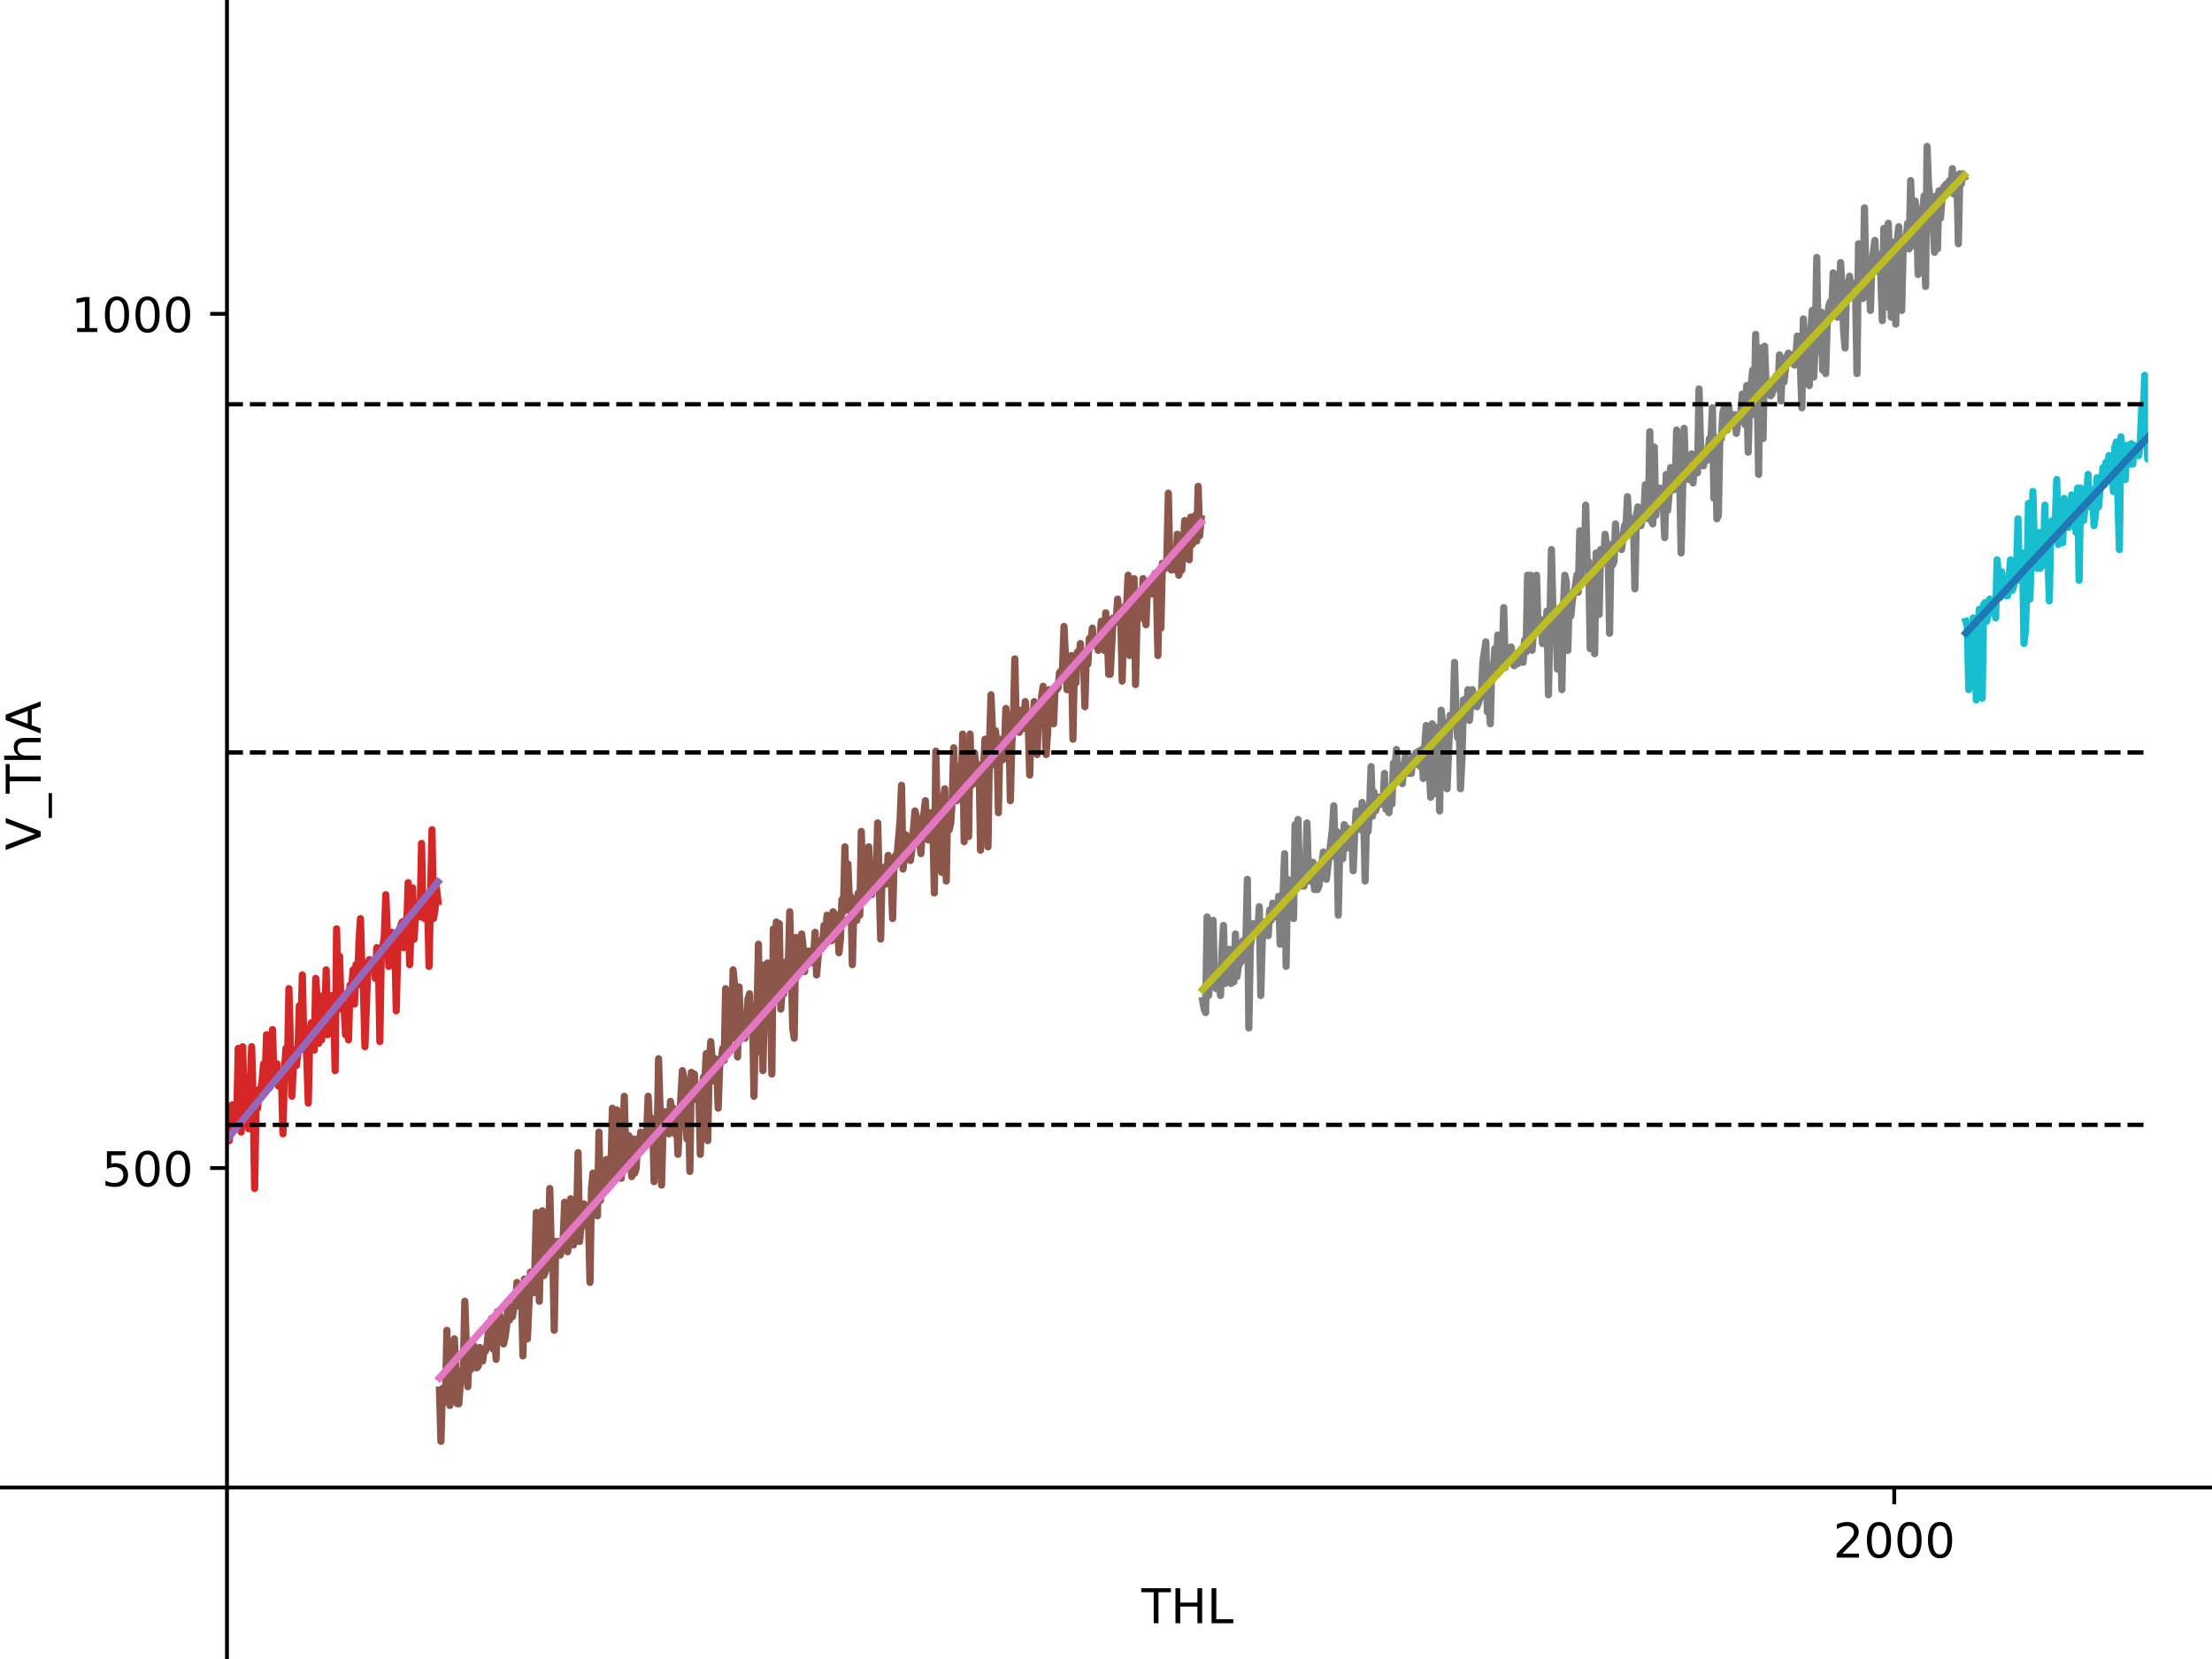 <?xml version="1.0" encoding="utf-8" standalone="no"?>
<!DOCTYPE svg PUBLIC "-//W3C//DTD SVG 1.1//EN"
  "http://www.w3.org/Graphics/SVG/1.1/DTD/svg11.dtd">
<!-- Created with matplotlib (http://matplotlib.org/) -->
<svg height="345.6pt" version="1.1" viewBox="0 0 460.8 345.6" width="460.8pt" xmlns="http://www.w3.org/2000/svg" xmlns:xlink="http://www.w3.org/1999/xlink">
 <defs>
  <style type="text/css">
*{stroke-linecap:butt;stroke-linejoin:round;}
  </style>
 </defs>
 <g id="figure_1">
  <g id="patch_1">
   <path d="M 0 345.6 
L 460.8 345.6 
L 460.8 0 
L 0 0 
z
" style="fill:#ffffff;"/>
  </g>
  <g id="axes_1">
   <g id="patch_2">
    <path d="M 47.281 309.873 
L 447.48 309.873 
L 447.48 13.32 
L 47.281 13.32 
z
" style="fill:#ffffff;"/>
   </g>
   <g id="matplotlib.axis_1">
    <g id="xtick_1">
     <g id="line2d_1">
      <defs>
       <path d="M 0 0 
L 0 3.5 
" id="md33e7fc8fe" style="stroke:#000000;stroke-width:0.8;"/>
      </defs>
      <g>
       <use style="stroke:#000000;stroke-width:0.8;" x="394.61" xlink:href="#md33e7fc8fe" y="309.873"/>
      </g>
     </g>
     <g id="text_1">
      <!-- 2000 -->
      <defs>
       <path d="M 19.188 8.297 
L 53.609 8.297 
L 53.609 0 
L 7.328 0 
L 7.328 8.297 
Q 12.938 14.109 22.625 23.891 
Q 32.328 33.688 34.812 36.531 
Q 39.547 41.844 41.422 45.531 
Q 43.312 49.219 43.312 52.781 
Q 43.312 58.594 39.234 62.25 
Q 35.156 65.922 28.609 65.922 
Q 23.969 65.922 18.812 64.312 
Q 13.672 62.703 7.812 59.422 
L 7.812 69.391 
Q 13.766 71.781 18.938 73 
Q 24.125 74.219 28.422 74.219 
Q 39.75 74.219 46.484 68.547 
Q 53.219 62.891 53.219 53.422 
Q 53.219 48.922 51.531 44.891 
Q 49.859 40.875 45.406 35.406 
Q 44.188 33.984 37.641 27.219 
Q 31.109 20.453 19.188 8.297 
z
" id="DejaVuSans-32"/>
       <path d="M 31.781 66.406 
Q 24.172 66.406 20.328 58.906 
Q 16.5 51.422 16.5 36.375 
Q 16.5 21.391 20.328 13.891 
Q 24.172 6.391 31.781 6.391 
Q 39.453 6.391 43.281 13.891 
Q 47.125 21.391 47.125 36.375 
Q 47.125 51.422 43.281 58.906 
Q 39.453 66.406 31.781 66.406 
z
M 31.781 74.219 
Q 44.047 74.219 50.516 64.516 
Q 56.984 54.828 56.984 36.375 
Q 56.984 17.969 50.516 8.266 
Q 44.047 -1.422 31.781 -1.422 
Q 19.531 -1.422 13.062 8.266 
Q 6.594 17.969 6.594 36.375 
Q 6.594 54.828 13.062 64.516 
Q 19.531 74.219 31.781 74.219 
z
" id="DejaVuSans-30"/>
      </defs>
      <g transform="translate(381.885 324.471)scale(0.1 -0.1)">
       <use xlink:href="#DejaVuSans-32"/>
       <use x="63.623" xlink:href="#DejaVuSans-30"/>
       <use x="127.246" xlink:href="#DejaVuSans-30"/>
       <use x="190.869" xlink:href="#DejaVuSans-30"/>
      </g>
     </g>
    </g>
    <g id="text_2">
     <!-- THL -->
     <defs>
      <path d="M -0.297 72.906 
L 61.375 72.906 
L 61.375 64.594 
L 35.5 64.594 
L 35.5 0 
L 25.594 0 
L 25.594 64.594 
L -0.297 64.594 
z
" id="DejaVuSans-54"/>
      <path d="M 9.812 72.906 
L 19.672 72.906 
L 19.672 43.016 
L 55.516 43.016 
L 55.516 72.906 
L 65.375 72.906 
L 65.375 0 
L 55.516 0 
L 55.516 34.719 
L 19.672 34.719 
L 19.672 0 
L 9.812 0 
z
" id="DejaVuSans-48"/>
      <path d="M 9.812 72.906 
L 19.672 72.906 
L 19.672 8.297 
L 55.172 8.297 
L 55.172 0 
L 9.812 0 
z
" id="DejaVuSans-4c"/>
     </defs>
     <g transform="translate(237.781 338.149)scale(0.1 -0.1)">
      <use xlink:href="#DejaVuSans-54"/>
      <use x="61.084" xlink:href="#DejaVuSans-48"/>
      <use x="136.279" xlink:href="#DejaVuSans-4c"/>
     </g>
    </g>
   </g>
   <g id="matplotlib.axis_2">
    <g id="ytick_1">
     <g id="line2d_2">
      <defs>
       <path d="M 0 0 
L -3.5 0 
" id="m26afa25f87" style="stroke:#000000;stroke-width:0.8;"/>
      </defs>
      <g>
       <use style="stroke:#000000;stroke-width:0.8;" x="47.281" xlink:href="#m26afa25f87" y="243.317"/>
      </g>
     </g>
     <g id="text_3">
      <!-- 500 -->
      <defs>
       <path d="M 10.797 72.906 
L 49.516 72.906 
L 49.516 64.594 
L 19.828 64.594 
L 19.828 46.734 
Q 21.969 47.469 24.109 47.828 
Q 26.266 48.188 28.422 48.188 
Q 40.625 48.188 47.75 41.5 
Q 54.891 34.812 54.891 23.391 
Q 54.891 11.625 47.562 5.094 
Q 40.234 -1.422 26.906 -1.422 
Q 22.312 -1.422 17.547 -0.641 
Q 12.797 0.141 7.719 1.703 
L 7.719 11.625 
Q 12.109 9.234 16.797 8.062 
Q 21.484 6.891 26.703 6.891 
Q 35.156 6.891 40.078 11.328 
Q 45.016 15.766 45.016 23.391 
Q 45.016 31 40.078 35.438 
Q 35.156 39.891 26.703 39.891 
Q 22.75 39.891 18.812 39.016 
Q 14.891 38.141 10.797 36.281 
z
" id="DejaVuSans-35"/>
      </defs>
      <g transform="translate(21.194 247.117)scale(0.1 -0.1)">
       <use xlink:href="#DejaVuSans-35"/>
       <use x="63.623" xlink:href="#DejaVuSans-30"/>
       <use x="127.246" xlink:href="#DejaVuSans-30"/>
      </g>
     </g>
    </g>
    <g id="ytick_2">
     <g id="line2d_3">
      <g>
       <use style="stroke:#000000;stroke-width:0.8;" x="47.281" xlink:href="#m26afa25f87" y="65.374"/>
      </g>
     </g>
     <g id="text_4">
      <!-- 1000 -->
      <defs>
       <path d="M 12.406 8.297 
L 28.516 8.297 
L 28.516 63.922 
L 10.984 60.406 
L 10.984 69.391 
L 28.422 72.906 
L 38.281 72.906 
L 38.281 8.297 
L 54.391 8.297 
L 54.391 0 
L 12.406 0 
z
" id="DejaVuSans-31"/>
      </defs>
      <g transform="translate(14.831 69.174)scale(0.1 -0.1)">
       <use xlink:href="#DejaVuSans-31"/>
       <use x="63.623" xlink:href="#DejaVuSans-30"/>
       <use x="127.246" xlink:href="#DejaVuSans-30"/>
       <use x="190.869" xlink:href="#DejaVuSans-30"/>
      </g>
     </g>
    </g>
    <g id="text_5">
     <!-- V_ThA -->
     <defs>
      <path d="M 28.609 0 
L 0.781 72.906 
L 11.078 72.906 
L 34.188 11.531 
L 57.328 72.906 
L 67.578 72.906 
L 39.797 0 
z
" id="DejaVuSans-56"/>
      <path d="M 50.984 -16.609 
L 50.984 -23.578 
L -0.984 -23.578 
L -0.984 -16.609 
z
" id="DejaVuSans-5f"/>
      <path d="M 54.891 33.016 
L 54.891 0 
L 45.906 0 
L 45.906 32.719 
Q 45.906 40.484 42.875 44.328 
Q 39.844 48.188 33.797 48.188 
Q 26.516 48.188 22.312 43.547 
Q 18.109 38.922 18.109 30.906 
L 18.109 0 
L 9.078 0 
L 9.078 75.984 
L 18.109 75.984 
L 18.109 46.188 
Q 21.344 51.125 25.703 53.562 
Q 30.078 56 35.797 56 
Q 45.219 56 50.047 50.172 
Q 54.891 44.344 54.891 33.016 
z
" id="DejaVuSans-68"/>
      <path d="M 34.188 63.188 
L 20.797 26.906 
L 47.609 26.906 
z
M 28.609 72.906 
L 39.797 72.906 
L 67.578 0 
L 57.328 0 
L 50.688 18.703 
L 17.828 18.703 
L 11.188 0 
L 0.781 0 
z
" id="DejaVuSans-41"/>
     </defs>
     <g transform="translate(8.473 177.16)rotate(-90)scale(0.1 -0.1)">
      <use xlink:href="#DejaVuSans-56"/>
      <use x="68.408" xlink:href="#DejaVuSans-5f"/>
      <use x="118.408" xlink:href="#DejaVuSans-54"/>
      <use x="179.492" xlink:href="#DejaVuSans-68"/>
      <use x="242.871" xlink:href="#DejaVuSans-41"/>
     </g>
    </g>
   </g>
   <g id="line2d_4">
    <path clip-path="url(#p7e530bfdac)" d="M 91.151 346.6 
L 91.236 319.477 
L 91.328 346.6 
M 250.138 346.6 
L 250.22 320.901 
L 250.301 346.6 
M 409.144 346.6 
L 409.204 328.73 
L 409.265 346.6 
L 409.265 346.6 
" style="fill:none;stroke:#1f77b4;stroke-linecap:square;stroke-width:1.5;"/>
   </g>
   <g id="line2d_5">
    <path clip-path="url(#p7e530bfdac)" d="M 0 0 
" style="fill:none;stroke:#ff7f0e;stroke-linecap:square;stroke-width:1.5;"/>
   </g>
   <g id="line2d_6">
    <path clip-path="url(#p7e530bfdac)" d="M 0 0 
" style="fill:none;stroke:#2ca02c;stroke-linecap:square;stroke-width:1.5;"/>
   </g>
   <g id="line2d_7">
    <path clip-path="url(#p7e530bfdac)" d="M -1 298.384 
L -0.988 298.836 
L -0.677 301.327 
L -0.367 281.753 
L -0.056 294.209 
L 0.254 293.142 
L 0.565 296.345 
L 0.875 291.362 
L 1.186 293.497 
L 1.496 303.462 
L 1.807 302.039 
L 2.117 287.091 
L 2.428 296.345 
L 2.739 294.921 
L 3.049 290.65 
L 3.36 288.871 
L 3.67 293.853 
L 3.981 291.362 
L 4.291 291.006 
L 4.602 308.089 
L 4.912 289.939 
L 6.154 286.024 
L 6.775 302.039 
L 7.086 287.803 
L 7.396 287.447 
L 7.707 285.668 
L 8.017 292.786 
L 8.328 293.497 
L 8.638 284.244 
L 8.949 278.55 
L 9.259 287.447 
L 9.57 283.177 
L 9.88 286.024 
L 10.191 280.33 
L 10.501 278.906 
L 10.812 276.415 
L 11.122 278.194 
L 11.433 278.906 
L 11.743 279.262 
L 12.054 278.194 
L 12.365 278.194 
L 12.675 274.28 
L 12.986 278.194 
L 13.296 275.703 
L 13.607 265.738 
L 13.917 274.991 
L 14.228 276.415 
L 14.538 279.262 
L 15.159 273.568 
L 15.47 274.635 
L 15.78 277.838 
L 16.091 277.838 
L 16.401 268.941 
L 16.712 270.365 
L 17.022 270.365 
L 17.333 271.788 
L 17.643 268.941 
L 17.954 263.603 
L 18.264 271.432 
L 18.575 270.365 
L 18.885 266.094 
L 19.196 268.941 
L 19.506 263.247 
L 19.817 271.077 
L 20.127 267.518 
L 20.438 268.585 
L 20.748 268.585 
L 21.059 263.247 
L 21.369 264.315 
L 21.68 281.753 
L 21.991 277.838 
L 22.301 266.806 
L 22.612 267.162 
L 22.922 263.603 
L 23.233 253.638 
L 23.543 263.603 
L 23.854 264.315 
L 24.164 264.315 
L 24.785 256.841 
L 25.096 261.824 
L 25.406 260.756 
L 25.717 261.112 
L 26.027 270.721 
L 26.338 265.382 
L 26.648 269.297 
L 26.959 264.315 
L 27.269 256.485 
L 27.58 260.756 
L 27.89 259.332 
L 28.201 259.332 
L 28.511 245.097 
L 28.822 254.706 
L 29.443 258.265 
L 29.753 254.35 
L 30.064 253.994 
L 30.374 256.841 
L 30.685 272.5 
L 30.995 254.35 
L 31.306 253.282 
L 31.617 257.197 
L 32.238 255.773 
L 32.859 248.656 
L 33.169 260.756 
L 33.48 256.841 
L 33.79 254.35 
L 34.101 261.112 
L 34.411 251.859 
L 34.722 253.282 
L 35.032 251.859 
L 35.343 264.671 
L 35.653 247.232 
L 35.964 246.52 
L 36.274 251.859 
L 36.585 246.52 
L 36.895 248.3 
L 37.206 246.165 
L 37.516 249.723 
L 37.827 234.064 
L 38.137 247.232 
L 38.448 249.723 
L 38.758 256.129 
L 39.069 244.385 
L 39.379 245.097 
L 39.69 243.317 
L 40 245.453 
L 40.311 231.217 
L 40.622 243.317 
L 40.932 239.759 
L 41.243 243.317 
L 41.864 237.623 
L 42.485 244.029 
L 42.795 226.235 
L 43.106 244.741 
L 43.416 246.876 
L 43.727 242.606 
L 44.037 241.182 
L 44.348 252.926 
L 44.658 236.912 
L 45.279 235.132 
L 45.59 226.591 
L 45.9 236.2 
L 46.211 235.132 
L 46.521 240.826 
L 46.832 229.794 
L 47.142 235.844 
L 47.453 231.573 
L 47.763 237.623 
L 48.384 230.15 
L 48.695 234.064 
L 49.005 232.285 
L 49.316 232.641 
L 49.626 218.405 
L 50.248 235.844 
L 50.558 218.05 
L 50.869 230.861 
L 51.179 225.167 
L 51.49 231.573 
L 51.8 235.132 
L 52.421 218.05 
L 52.732 229.082 
L 53.042 247.588 
L 53.353 229.438 
L 53.663 230.861 
L 53.974 226.947 
L 54.284 227.303 
L 54.595 225.167 
L 54.905 221.608 
L 55.216 225.167 
L 55.526 215.558 
L 55.837 226.591 
L 56.147 226.591 
L 56.458 221.608 
L 56.768 214.491 
L 57.079 225.167 
L 57.389 224.456 
L 57.7 221.608 
L 58.01 226.235 
L 58.631 224.456 
L 58.942 236.2 
L 59.252 223.032 
L 59.563 218.405 
L 59.874 222.32 
L 60.184 205.949 
L 60.805 228.37 
L 61.116 221.964 
L 61.426 218.761 
L 61.737 221.964 
L 62.047 219.473 
L 62.358 209.508 
L 62.668 215.558 
L 62.979 203.102 
L 63.289 216.982 
L 63.6 215.558 
L 63.91 220.541 
L 64.221 229.794 
L 64.531 214.847 
L 64.842 213.067 
L 65.463 218.761 
L 65.773 203.814 
L 66.084 208.085 
L 66.394 217.338 
L 66.705 211.288 
L 67.015 216.626 
L 67.326 207.373 
L 67.636 212.355 
L 67.947 202.035 
L 68.257 215.558 
L 68.568 209.508 
L 68.879 211.644 
L 69.189 207.373 
L 69.5 208.797 
L 69.81 223.032 
L 70.121 193.493 
L 70.431 208.797 
L 70.742 199.188 
L 71.052 210.22 
L 71.363 208.797 
L 71.673 209.864 
L 71.984 215.558 
L 72.294 211.288 
L 72.605 216.626 
L 72.915 205.238 
L 73.226 206.661 
L 73.536 202.035 
L 73.847 209.152 
L 74.157 200.967 
L 74.468 205.238 
L 74.778 196.341 
L 75.089 191.358 
L 75.399 202.035 
L 75.71 205.949 
L 76.02 218.05 
L 76.641 200.611 
L 76.952 199.899 
L 77.573 201.323 
L 77.883 200.611 
L 78.194 203.814 
L 78.505 197.408 
L 78.815 198.476 
L 79.126 216.982 
L 79.436 197.764 
L 79.747 197.052 
L 80.057 195.273 
L 80.368 186.376 
L 80.989 201.323 
L 81.61 194.205 
L 81.92 196.341 
L 82.231 195.985 
L 82.541 210.576 
L 82.852 198.12 
L 83.162 194.561 
L 83.473 192.782 
L 83.783 192.07 
L 84.094 197.408 
L 84.404 191.714 
L 84.715 193.493 
L 85.025 183.885 
L 85.336 200.967 
L 85.957 184.952 
L 86.267 195.629 
L 86.578 189.935 
L 86.888 188.155 
L 87.199 189.223 
L 87.509 191.002 
L 87.82 175.699 
L 88.131 191.002 
L 88.441 191.358 
L 88.752 190.646 
L 89.062 187.443 
L 89.373 201.323 
L 89.994 172.852 
L 90.304 191.358 
L 90.615 189.579 
L 90.925 184.952 
L 91.236 187.799 
L 91.236 187.799 
" style="fill:none;stroke:#d62728;stroke-linecap:square;stroke-width:1.5;"/>
   </g>
   <g id="line2d_8">
    <path clip-path="url(#p7e530bfdac)" d="M -1 296.282 
L 91.236 183.736 
L 91.236 183.736 
" style="fill:none;stroke:#9467bd;stroke-linecap:square;stroke-width:1.5;"/>
   </g>
   <g id="line2d_9">
    <path clip-path="url(#p7e530bfdac)" d="M 47.281 321.186 
L 447.48 321.186 
" style="fill:none;stroke:#000000;stroke-dasharray:3.33,1.44;stroke-dashoffset:0;stroke-width:0.9;"/>
   </g>
   <g id="line2d_10">
    <path clip-path="url(#p7e530bfdac)" d="M 91.546 289.583 
L 91.857 300.259 
L 92.167 289.227 
L 92.478 290.294 
L 92.788 292.074 
L 93.099 277.127 
L 93.409 291.718 
L 93.72 292.786 
L 94.03 291.006 
L 94.341 290.65 
L 94.651 278.906 
L 95.272 292.43 
L 95.583 292.43 
L 95.893 288.159 
L 96.204 285.668 
L 96.514 284.956 
L 96.825 271.077 
L 97.446 288.871 
L 97.757 281.397 
L 98.067 285.312 
L 98.378 283.888 
L 98.688 280.33 
L 99.309 284.956 
L 99.62 284.6 
L 99.93 280.686 
L 100.241 281.041 
L 100.551 283.533 
L 100.862 281.041 
L 101.172 281.397 
L 101.483 279.974 
L 101.793 276.771 
L 102.104 279.262 
L 102.414 274.635 
L 102.725 281.041 
L 103.035 277.127 
L 103.346 283.177 
L 103.656 273.212 
L 103.967 273.568 
L 104.588 276.059 
L 104.898 279.974 
L 105.209 278.55 
L 105.519 276.415 
L 105.83 271.077 
L 106.14 274.991 
L 106.451 273.568 
L 106.762 274.28 
L 107.072 272.144 
L 107.383 272.144 
L 107.693 267.162 
L 108.314 272.144 
L 108.625 268.585 
L 108.935 282.465 
L 109.246 266.45 
L 109.556 278.906 
L 109.867 278.906 
L 110.488 265.027 
L 110.798 269.297 
L 111.109 269.297 
L 111.419 264.315 
L 111.73 252.571 
L 112.351 271.077 
L 112.661 258.265 
L 112.972 252.215 
L 113.282 265.738 
L 113.593 265.027 
L 113.903 263.959 
L 114.214 262.179 
L 114.524 247.588 
L 114.835 260.044 
L 115.145 260.756 
L 115.456 277.127 
L 115.766 258.621 
L 116.077 260.756 
L 116.388 258.621 
L 116.698 261.468 
L 117.009 260.4 
L 117.319 257.909 
L 117.63 250.435 
L 117.94 257.197 
L 118.251 260.756 
L 118.561 258.621 
L 118.872 249.723 
L 119.182 257.197 
L 119.493 259.332 
L 119.803 255.418 
L 120.114 253.638 
L 120.424 240.115 
L 120.735 258.621 
L 121.045 255.418 
L 121.356 255.418 
L 121.666 250.791 
L 121.977 252.215 
L 122.287 254.706 
L 122.598 254.35 
L 122.908 267.162 
L 123.219 247.588 
L 123.529 244.385 
L 123.84 251.859 
L 124.15 249.723 
L 124.461 253.282 
L 124.771 235.844 
L 125.082 250.079 
L 125.392 243.673 
L 125.703 246.165 
L 126.014 241.894 
L 126.324 241.538 
L 126.635 246.876 
L 126.945 246.52 
L 127.256 244.385 
L 127.566 230.861 
L 127.877 244.385 
L 128.187 245.453 
L 128.498 231.217 
L 128.808 237.979 
L 129.119 239.403 
L 129.429 245.453 
L 129.74 238.335 
L 130.05 228.37 
L 130.361 240.826 
L 130.671 242.962 
L 130.982 236.556 
L 131.603 245.097 
L 131.913 237.267 
L 132.224 244.385 
L 132.534 243.317 
L 132.845 237.267 
L 133.155 238.691 
L 133.466 235.844 
L 133.776 238.691 
L 134.087 236.556 
L 134.397 238.691 
L 134.708 236.2 
L 135.018 228.37 
L 135.329 234.42 
L 135.64 236.2 
L 135.95 232.997 
L 136.261 246.165 
L 136.571 235.132 
L 136.882 238.335 
L 137.192 220.541 
L 137.503 231.217 
L 137.813 246.876 
L 138.124 235.132 
L 138.434 231.573 
L 138.745 232.641 
L 139.055 232.641 
L 139.366 236.2 
L 139.676 229.438 
L 139.987 231.929 
L 140.297 230.861 
L 140.608 236.2 
L 140.918 232.641 
L 141.229 240.47 
L 141.85 228.37 
L 142.16 223.032 
L 142.471 224.456 
L 142.781 229.794 
L 143.092 237.267 
L 143.402 229.794 
L 143.713 244.029 
L 144.023 223.388 
L 144.334 227.303 
L 144.645 223.744 
L 144.955 229.082 
L 145.266 226.235 
L 145.576 227.658 
L 145.887 240.47 
L 146.197 230.15 
L 146.508 224.456 
L 146.818 225.167 
L 147.129 219.473 
L 147.439 237.623 
L 147.75 221.608 
L 148.06 216.982 
L 148.681 225.167 
L 148.992 220.541 
L 149.302 222.676 
L 149.613 230.861 
L 149.923 221.964 
L 150.234 221.253 
L 150.544 218.405 
L 150.855 220.897 
L 151.165 205.949 
L 151.476 214.847 
L 151.786 218.761 
L 152.097 212.355 
L 152.407 216.27 
L 152.718 202.035 
L 153.028 205.238 
L 153.649 220.185 
L 153.96 205.594 
L 154.271 213.779 
L 154.581 214.135 
L 154.892 215.914 
L 155.202 216.27 
L 155.513 213.067 
L 155.823 208.085 
L 156.134 207.017 
L 156.444 214.135 
L 156.755 210.576 
L 157.065 228.37 
L 157.376 213.423 
L 157.686 211.644 
L 157.997 196.696 
L 158.307 219.117 
L 158.618 200.967 
L 158.928 223.032 
L 159.239 209.152 
L 159.549 209.508 
L 159.86 200.611 
L 160.17 209.508 
L 160.481 206.661 
L 160.791 223.744 
L 161.102 193.493 
L 161.412 202.391 
L 161.723 192.07 
L 162.033 206.661 
L 162.344 192.426 
L 162.654 210.22 
L 162.965 205.949 
L 163.275 207.017 
L 163.897 200.255 
L 164.207 201.679 
L 164.518 189.935 
L 165.139 214.135 
L 165.449 216.27 
L 165.76 195.273 
L 166.07 203.458 
L 166.381 202.391 
L 166.691 202.391 
L 167.002 194.561 
L 167.312 197.408 
L 167.623 202.391 
L 167.933 198.12 
L 168.244 199.188 
L 168.554 198.12 
L 168.865 200.611 
L 169.175 198.12 
L 169.486 199.543 
L 169.796 194.205 
L 170.107 203.102 
L 170.728 195.985 
L 171.038 197.764 
L 171.349 196.696 
L 171.659 192.782 
L 171.97 195.985 
L 172.28 190.646 
L 172.901 194.917 
L 173.212 195.985 
L 173.523 189.935 
L 173.833 190.29 
L 174.144 192.07 
L 174.454 191.358 
L 174.765 198.476 
L 175.075 195.629 
L 175.386 187.443 
L 175.696 189.935 
L 176.007 176.411 
L 176.317 189.579 
L 176.628 179.97 
L 176.938 187.443 
L 177.249 186.732 
L 177.559 200.967 
L 177.87 189.579 
L 178.18 187.443 
L 178.491 191.714 
L 178.801 186.02 
L 179.112 190.646 
L 179.422 173.208 
L 179.733 184.24 
L 180.043 186.376 
L 180.354 181.037 
L 180.664 182.105 
L 180.975 176.411 
L 181.285 183.173 
L 181.596 186.376 
L 181.906 183.173 
L 182.217 183.885 
L 182.528 182.105 
L 182.838 171.428 
L 183.459 195.629 
L 183.77 180.682 
L 184.08 181.393 
L 184.391 184.24 
L 184.701 183.173 
L 185.012 178.19 
L 185.322 179.258 
L 185.633 182.105 
L 185.943 191.358 
L 186.254 179.614 
L 186.564 178.19 
L 186.875 178.19 
L 187.496 171.073 
L 187.806 163.599 
L 188.117 181.037 
L 188.427 178.19 
L 188.738 173.92 
L 189.048 176.767 
L 189.359 174.987 
L 189.669 179.258 
L 189.98 176.767 
L 190.601 168.937 
L 191.222 171.428 
L 191.843 177.834 
L 192.154 172.14 
L 192.775 166.802 
L 193.085 173.208 
L 193.396 174.987 
L 193.706 169.649 
L 194.017 169.293 
L 194.327 171.784 
L 194.638 186.02 
L 194.948 156.481 
L 195.259 171.073 
L 195.569 167.514 
L 195.88 176.767 
L 196.19 181.749 
L 196.501 166.802 
L 196.811 164.311 
L 197.122 183.529 
L 197.432 167.514 
L 197.743 172.852 
L 198.053 171.428 
L 198.364 166.802 
L 198.674 155.77 
L 198.985 165.378 
L 199.295 166.802 
L 199.606 159.684 
L 199.916 166.446 
L 200.227 163.955 
L 200.537 152.922 
L 200.848 175.343 
L 201.469 156.481 
L 201.78 174.276 
L 202.09 152.922 
L 202.401 163.599 
L 202.711 162.887 
L 203.022 156.837 
L 203.643 163.243 
L 203.953 159.328 
L 204.264 177.123 
L 204.574 160.396 
L 204.885 160.04 
L 205.195 153.99 
L 205.506 160.752 
L 205.816 176.411 
L 206.127 155.414 
L 206.437 144.737 
L 207.058 159.328 
L 207.369 152.211 
L 207.679 155.058 
L 207.99 169.293 
L 208.3 153.99 
L 208.611 155.058 
L 208.921 158.261 
L 209.232 156.125 
L 209.542 147.584 
L 209.853 151.143 
L 210.163 151.499 
L 210.474 166.802 
L 210.785 154.702 
L 211.095 150.787 
L 211.406 137.263 
L 211.716 151.499 
L 212.027 149.364 
L 212.337 152.567 
L 212.648 147.94 
L 212.958 151.855 
L 213.269 150.787 
L 213.579 146.161 
L 213.89 149.364 
L 214.2 151.143 
L 214.511 161.464 
L 214.821 149.719 
L 215.132 152.922 
L 215.442 146.161 
L 215.753 149.364 
L 216.063 157.193 
L 216.374 146.872 
L 216.684 149.364 
L 216.995 145.093 
L 217.305 142.958 
L 217.616 147.94 
L 217.926 157.193 
L 218.237 152.567 
L 218.547 143.669 
L 218.858 144.025 
L 219.168 146.161 
L 219.479 150.787 
L 219.789 143.313 
L 220.1 143.669 
L 220.411 143.313 
L 220.721 140.111 
L 221.342 139.399 
L 221.653 130.502 
L 222.274 143.669 
L 222.584 139.755 
L 222.895 142.958 
L 223.205 136.552 
L 223.516 153.99 
L 223.826 137.263 
L 224.137 142.246 
L 224.447 135.84 
L 224.758 137.263 
L 225.068 134.06 
L 225.379 138.331 
L 225.689 135.84 
L 226 147.228 
L 226.31 135.84 
L 226.621 138.331 
L 226.931 132.993 
L 227.242 134.06 
L 227.552 130.857 
L 227.863 134.416 
L 228.173 134.416 
L 228.484 134.06 
L 228.794 135.484 
L 229.105 134.416 
L 229.415 129.434 
L 229.726 131.569 
L 230.037 135.484 
L 230.347 127.655 
L 230.658 131.925 
L 230.968 140.466 
L 231.279 140.466 
L 231.9 128.722 
L 232.21 129.79 
L 232.521 129.434 
L 232.831 124.807 
L 233.142 128.722 
L 233.452 127.299 
L 233.763 141.89 
L 234.073 129.79 
L 234.384 126.231 
L 234.694 126.231 
L 235.005 119.825 
L 235.315 136.552 
L 235.626 124.452 
L 235.936 126.943 
L 236.247 120.537 
L 236.557 142.602 
L 236.868 128.366 
L 237.178 128.366 
L 237.489 123.384 
L 237.799 128.722 
L 238.11 120.537 
L 238.42 128.366 
L 238.731 130.146 
L 239.041 121.96 
L 239.352 121.604 
L 239.663 123.384 
L 239.973 123.74 
L 240.284 122.316 
L 240.594 119.469 
L 240.905 121.96 
L 241.215 136.552 
L 241.526 119.113 
L 241.836 130.857 
L 242.147 117.334 
L 242.457 118.401 
L 242.768 118.401 
L 243.078 116.266 
L 243.389 102.742 
L 243.699 117.334 
L 244.01 118.757 
L 244.32 114.487 
L 244.941 118.757 
L 245.252 111.284 
L 245.562 119.825 
L 245.873 118.757 
L 246.183 118.757 
L 246.804 108.437 
L 247.115 111.284 
L 247.425 110.572 
L 247.736 116.622 
L 248.046 107.725 
L 248.357 113.419 
L 248.668 112.351 
L 248.978 107.369 
L 249.289 112.707 
L 249.599 101.319 
L 249.91 111.64 
L 250.22 108.081 
L 250.22 108.081 
" style="fill:none;stroke:#8c564b;stroke-linecap:square;stroke-width:1.5;"/>
   </g>
   <g id="line2d_11">
    <path clip-path="url(#p7e530bfdac)" d="M 91.546 287.037 
L 250.22 108.853 
L 250.22 108.853 
" style="fill:none;stroke:#e377c2;stroke-linecap:square;stroke-width:1.5;"/>
   </g>
   <g id="line2d_12">
    <path clip-path="url(#p7e530bfdac)" d="M 47.281 234.329 
L 447.48 234.329 
" style="fill:none;stroke:#000000;stroke-dasharray:3.33,1.44;stroke-dashoffset:0;stroke-width:0.9;"/>
   </g>
   <g id="line2d_13">
    <path clip-path="url(#p7e530bfdac)" d="M 250.531 208.441 
L 250.841 210.22 
L 251.152 210.932 
L 251.462 191.002 
L 251.773 207.373 
L 252.394 198.476 
L 252.704 191.714 
L 253.015 204.526 
L 253.325 205.949 
L 253.636 204.882 
L 253.946 204.882 
L 254.257 207.373 
L 254.567 198.12 
L 254.878 192.782 
L 255.188 204.882 
L 255.499 200.611 
L 255.809 203.458 
L 256.12 197.764 
L 256.43 204.882 
L 256.741 201.679 
L 257.051 204.526 
L 257.362 194.561 
L 257.672 203.458 
L 257.983 201.323 
L 258.294 200.611 
L 258.604 200.255 
L 258.915 195.985 
L 259.225 196.341 
L 259.536 196.341 
L 259.846 183.173 
L 260.157 214.135 
L 260.467 197.052 
L 260.778 195.273 
L 261.088 192.426 
L 261.399 193.138 
L 261.709 192.782 
L 262.02 194.205 
L 262.33 188.867 
L 262.641 207.373 
L 262.951 195.985 
L 263.262 192.07 
L 263.572 194.561 
L 263.883 193.493 
L 264.193 194.917 
L 264.504 189.579 
L 264.814 191.714 
L 265.125 188.155 
L 265.435 190.29 
L 265.746 191.002 
L 266.056 190.646 
L 266.367 186.732 
L 266.677 196.696 
L 266.988 186.732 
L 267.298 186.02 
L 267.609 177.834 
L 267.92 201.323 
L 268.23 183.173 
L 268.541 187.087 
L 268.851 185.308 
L 269.162 187.443 
L 269.472 191.358 
L 269.783 171.784 
L 270.093 179.258 
L 270.404 170.717 
L 270.714 183.885 
L 271.025 181.037 
L 271.335 184.596 
L 271.646 184.596 
L 271.956 183.173 
L 272.267 171.428 
L 272.577 182.105 
L 272.888 183.529 
L 273.509 179.614 
L 273.819 185.308 
L 274.13 180.682 
L 274.44 185.308 
L 274.751 184.596 
L 275.682 177.479 
L 275.993 178.902 
L 276.303 183.173 
L 277.546 172.852 
L 277.856 167.87 
L 278.167 178.546 
L 278.477 173.208 
L 278.788 190.646 
L 279.098 176.411 
L 279.409 173.564 
L 279.719 178.902 
L 280.03 171.784 
L 280.34 176.767 
L 280.651 172.496 
L 281.272 174.631 
L 281.582 173.208 
L 281.893 181.393 
L 282.203 173.564 
L 282.514 168.937 
L 282.824 172.14 
L 283.135 169.649 
L 283.445 172.852 
L 283.756 167.158 
L 284.066 168.937 
L 284.377 183.529 
L 284.687 170.717 
L 284.998 173.208 
L 285.308 168.226 
L 285.619 159.684 
L 285.929 170.005 
L 286.24 165.023 
L 286.551 168.937 
L 286.861 167.87 
L 287.172 166.09 
L 287.482 166.09 
L 287.793 167.514 
L 288.103 167.514 
L 288.414 161.108 
L 288.724 168.581 
L 289.035 168.581 
L 289.345 169.293 
L 289.656 165.023 
L 289.966 167.514 
L 290.277 158.972 
L 290.587 160.396 
L 290.898 156.125 
L 291.208 162.175 
L 291.519 159.684 
L 291.829 160.752 
L 292.14 163.243 
L 292.45 159.684 
L 292.761 157.549 
L 293.071 160.396 
L 293.382 161.108 
L 293.692 160.752 
L 294.003 161.108 
L 294.313 157.549 
L 294.624 159.328 
L 294.934 156.837 
L 295.245 158.261 
L 295.555 156.481 
L 295.866 159.684 
L 296.177 156.125 
L 296.487 162.175 
L 296.798 155.414 
L 297.108 151.143 
L 297.419 153.634 
L 298.04 166.09 
L 298.35 150.787 
L 298.661 165.378 
L 299.282 151.499 
L 299.592 151.855 
L 299.903 168.937 
L 300.213 147.94 
L 300.524 150.431 
L 300.834 150.431 
L 301.145 150.787 
L 301.455 164.311 
L 302.076 149.008 
L 302.387 149.364 
L 302.697 150.431 
L 303.008 137.975 
L 303.318 148.652 
L 303.629 153.634 
L 303.939 148.652 
L 304.25 164.311 
L 304.56 157.905 
L 304.871 145.805 
L 305.181 149.008 
L 305.492 149.008 
L 305.803 143.669 
L 306.113 150.075 
L 306.424 146.161 
L 306.734 143.669 
L 307.045 145.449 
L 307.355 145.805 
L 307.666 147.228 
L 307.976 146.516 
L 308.597 144.381 
L 308.908 137.975 
L 309.529 133.705 
L 309.839 148.296 
L 310.15 146.161 
L 310.46 150.787 
L 310.771 138.687 
L 311.081 139.755 
L 311.392 135.128 
L 311.702 139.043 
L 312.013 132.281 
L 312.323 137.975 
L 312.944 137.263 
L 313.255 126.587 
L 313.565 139.043 
L 313.876 136.908 
L 314.186 135.84 
L 314.497 136.196 
L 314.807 134.772 
L 315.118 137.975 
L 315.429 138.687 
L 315.739 136.908 
L 316.05 138.331 
L 316.36 137.975 
L 316.671 137.975 
L 316.981 135.484 
L 317.292 137.975 
L 317.602 133.349 
L 317.913 135.84 
L 318.223 119.825 
L 318.534 129.434 
L 318.844 119.825 
L 319.155 135.484 
L 319.465 131.569 
L 319.776 130.146 
L 320.086 119.825 
L 320.397 130.857 
L 320.707 129.434 
L 321.018 129.078 
L 321.328 134.06 
L 321.639 130.502 
L 321.949 131.569 
L 322.26 127.299 
L 322.57 144.737 
L 323.191 114.487 
L 323.502 126.943 
L 323.812 126.943 
L 324.123 127.655 
L 324.434 139.399 
L 324.744 127.655 
L 325.055 127.655 
L 325.365 143.669 
L 325.676 126.587 
L 325.986 119.825 
L 326.297 121.249 
L 326.607 135.484 
L 326.918 123.74 
L 327.228 128.366 
L 327.539 125.163 
L 327.849 123.384 
L 328.16 122.316 
L 328.47 119.825 
L 328.781 123.384 
L 329.091 110.572 
L 329.402 121.249 
L 329.712 110.572 
L 330.023 117.69 
L 330.333 105.234 
L 330.644 118.046 
L 330.954 116.978 
L 331.265 135.128 
L 331.575 118.401 
L 331.886 119.113 
L 332.196 136.196 
L 332.507 115.198 
L 332.817 119.825 
L 333.128 128.01 
L 333.438 114.487 
L 333.749 115.198 
L 334.06 117.334 
L 334.37 111.284 
L 334.681 113.775 
L 334.991 113.419 
L 335.302 131.925 
L 335.612 113.419 
L 335.923 117.69 
L 336.233 116.978 
L 336.544 109.148 
L 336.854 114.131 
L 337.165 113.063 
L 337.475 113.063 
L 337.786 114.487 
L 338.407 109.504 
L 338.717 109.86 
L 339.028 103.454 
L 339.338 109.504 
L 339.649 109.86 
L 339.959 110.928 
L 340.27 108.081 
L 340.58 122.672 
L 340.891 107.369 
L 341.201 105.59 
L 341.512 109.148 
L 341.822 109.504 
L 342.133 108.081 
L 342.443 107.369 
L 342.754 100.963 
L 343.375 108.081 
L 343.686 89.931 
L 343.996 108.437 
L 344.307 109.148 
L 344.617 93.134 
L 344.928 107.369 
L 345.238 103.098 
L 345.549 102.031 
L 345.859 101.675 
L 346.17 102.387 
L 346.48 104.878 
L 346.791 111.996 
L 347.101 98.828 
L 347.412 106.301 
L 347.722 102.742 
L 348.033 97.404 
L 348.343 102.031 
L 348.654 102.031 
L 348.964 101.319 
L 349.275 89.575 
L 349.585 98.116 
L 349.896 99.184 
L 350.206 115.198 
L 350.827 89.219 
L 351.138 98.116 
L 351.448 97.404 
L 351.759 99.895 
L 352.38 94.557 
L 352.69 100.607 
L 353.001 96.337 
L 353.312 96.337 
L 353.622 98.472 
L 353.933 81.033 
L 354.243 92.066 
L 354.554 95.981 
L 354.864 97.048 
L 355.175 94.201 
L 355.485 95.981 
L 355.796 94.557 
L 356.106 91.354 
L 356.417 91.71 
L 356.727 84.948 
L 357.038 103.81 
L 357.348 94.557 
L 357.659 108.081 
L 357.969 107.369 
L 358.28 90.998 
L 358.59 91.354 
L 358.901 86.016 
L 359.211 84.948 
L 359.522 88.863 
L 359.832 89.575 
L 360.143 84.592 
L 360.453 88.151 
L 360.764 87.083 
L 361.074 87.795 
L 361.385 86.372 
L 361.695 90.286 
L 362.006 88.151 
L 362.317 87.795 
L 362.627 86.016 
L 362.938 82.101 
L 363.248 82.457 
L 363.559 88.507 
L 363.869 80.322 
L 364.18 94.201 
L 364.49 82.101 
L 364.801 80.322 
L 365.111 77.119 
L 365.422 86.372 
L 365.732 69.645 
L 366.043 81.033 
L 366.353 98.828 
L 366.664 72.492 
L 366.974 80.322 
L 367.285 91.354 
L 367.595 72.136 
L 367.906 79.966 
L 368.216 81.745 
L 368.527 81.745 
L 368.837 82.457 
L 369.148 82.101 
L 369.458 79.254 
L 369.769 80.322 
L 370.079 78.186 
L 370.39 81.033 
L 370.7 73.916 
L 371.011 83.525 
L 371.321 74.627 
L 371.632 79.61 
L 372.253 74.272 
L 372.564 73.56 
L 372.874 75.339 
L 373.185 73.916 
L 373.495 73.916 
L 373.806 76.051 
L 374.116 74.272 
L 374.427 70.001 
L 374.737 75.339 
L 375.048 76.051 
L 375.358 84.948 
L 375.669 66.442 
L 375.979 73.56 
L 376.29 68.933 
L 376.6 72.492 
L 376.911 80.322 
L 377.221 68.933 
L 377.532 64.663 
L 377.842 78.542 
L 378.153 71.069 
L 378.463 53.63 
L 378.774 73.204 
L 379.084 66.442 
L 379.395 65.019 
L 379.705 77.119 
L 380.016 65.73 
L 380.326 77.83 
L 380.637 67.154 
L 380.947 63.951 
L 381.258 62.883 
L 381.569 65.73 
L 381.879 56.833 
L 382.19 63.239 
L 382.5 65.374 
L 382.811 66.086 
L 383.121 62.883 
L 383.432 54.698 
L 383.742 60.392 
L 384.053 68.933 
L 384.363 72.492 
L 384.674 58.968 
L 384.984 61.46 
L 385.295 57.545 
L 385.605 60.036 
L 385.916 58.968 
L 386.226 61.46 
L 386.537 60.392 
L 386.847 77.83 
L 387.158 50.783 
L 388.089 62.171 
L 388.4 43.31 
L 388.71 58.257 
L 389.021 57.545 
L 389.331 56.477 
L 389.642 64.663 
L 389.952 54.698 
L 390.573 50.071 
L 390.884 56.477 
L 391.195 52.918 
L 391.505 53.274 
L 391.816 57.901 
L 392.126 66.798 
L 392.437 47.58 
L 392.747 49.36 
L 393.058 63.951 
L 393.368 46.512 
L 393.989 66.086 
L 394.3 52.207 
L 394.61 50.427 
L 394.921 67.51 
L 395.231 50.071 
L 395.542 47.224 
L 395.852 54.342 
L 396.163 64.663 
L 396.473 51.495 
L 396.784 50.783 
L 397.094 49.715 
L 397.405 46.512 
L 397.715 51.851 
L 398.026 37.615 
L 398.336 46.868 
L 398.647 51.139 
L 398.957 41.886 
L 399.268 44.377 
L 399.578 57.189 
L 399.889 43.665 
L 400.2 49.004 
L 400.821 40.818 
L 401.131 59.68 
L 401.442 30.498 
L 401.752 38.683 
L 402.063 41.174 
L 402.373 41.53 
L 402.684 46.157 
L 402.994 52.563 
L 403.305 40.818 
L 403.615 51.851 
L 403.926 39.751 
L 404.236 45.445 
L 404.547 41.53 
L 404.857 39.039 
L 405.478 38.327 
L 405.789 40.107 
L 406.099 37.615 
L 406.41 39.395 
L 406.72 35.124 
L 407.031 40.462 
L 407.341 39.039 
L 407.652 36.548 
L 407.962 50.783 
L 408.273 36.192 
L 408.583 38.327 
L 408.894 36.192 
L 409.204 36.904 
L 409.204 36.904 
" style="fill:none;stroke:#7f7f7f;stroke-linecap:square;stroke-width:1.5;"/>
   </g>
   <g id="line2d_14">
    <path clip-path="url(#p7e530bfdac)" d="M 250.531 206.124 
L 409.204 36.527 
L 409.204 36.527 
" style="fill:none;stroke:#bcbd22;stroke-linecap:square;stroke-width:1.5;"/>
   </g>
   <g id="line2d_15">
    <path clip-path="url(#p7e530bfdac)" d="M 47.281 156.746 
L 447.48 156.746 
" style="fill:none;stroke:#000000;stroke-dasharray:3.33,1.44;stroke-dashoffset:0;stroke-width:0.9;"/>
   </g>
   <g id="line2d_16">
    <path clip-path="url(#p7e530bfdac)" d="M 409.515 129.434 
L 409.826 130.502 
L 410.136 143.669 
L 410.447 131.925 
L 410.757 132.281 
L 411.068 128.722 
L 411.378 132.637 
L 411.689 145.805 
L 411.999 132.993 
L 412.31 126.943 
L 412.62 141.534 
L 412.931 145.449 
L 413.241 125.875 
L 413.552 125.519 
L 413.862 129.434 
L 414.173 128.01 
L 414.483 124.807 
L 414.794 125.163 
L 415.104 126.943 
L 415.415 126.231 
L 415.725 128.722 
L 416.036 116.622 
L 416.346 119.825 
L 416.657 124.452 
L 416.967 119.113 
L 417.278 122.316 
L 417.588 122.672 
L 417.899 124.096 
L 418.209 124.096 
L 418.83 116.622 
L 419.141 123.028 
L 419.452 122.316 
L 419.762 120.181 
L 420.073 119.113 
L 420.383 108.081 
L 420.694 120.893 
L 421.004 119.113 
L 421.315 115.198 
L 421.625 134.06 
L 421.936 131.213 
L 422.246 122.316 
L 422.557 104.878 
L 422.867 124.807 
L 423.178 115.554 
L 423.488 102.387 
L 423.799 114.487 
L 424.42 118.401 
L 424.73 110.928 
L 425.041 118.401 
L 425.351 116.266 
L 425.662 117.69 
L 425.972 105.234 
L 426.283 117.334 
L 426.593 114.843 
L 426.904 125.163 
L 427.214 109.86 
L 427.525 108.437 
L 427.835 110.572 
L 428.146 108.793 
L 428.457 99.895 
L 428.767 113.419 
L 429.078 108.081 
L 429.388 108.437 
L 429.699 113.063 
L 430.009 103.81 
L 430.32 109.86 
L 430.63 105.59 
L 430.941 109.86 
L 431.251 109.148 
L 431.562 103.098 
L 431.872 108.081 
L 432.183 107.725 
L 432.493 110.928 
L 432.804 101.675 
L 433.114 120.893 
L 433.425 101.675 
L 434.046 108.437 
L 434.356 105.59 
L 434.667 103.81 
L 434.977 98.828 
L 435.288 105.59 
L 435.598 103.098 
L 435.909 102.031 
L 436.219 109.504 
L 436.53 107.013 
L 436.84 99.54 
L 437.151 105.59 
L 437.461 102.031 
L 437.772 101.319 
L 438.083 97.404 
L 438.393 100.963 
L 438.704 96.337 
L 439.014 97.404 
L 439.325 94.913 
L 439.635 99.184 
L 439.946 95.981 
L 440.256 102.387 
L 440.567 93.134 
L 440.877 92.066 
L 441.498 114.487 
L 441.809 90.998 
L 442.119 95.269 
L 442.43 94.557 
L 442.74 99.895 
L 443.051 92.778 
L 443.672 96.692 
L 443.982 92.422 
L 444.293 96.692 
L 444.603 92.778 
L 444.914 94.201 
L 445.224 94.201 
L 445.535 94.913 
L 445.845 92.778 
L 446.156 84.948 
L 446.466 87.083 
L 446.777 78.186 
L 447.087 83.169 
L 447.398 95.625 
L 448.019 88.151 
L 448.33 88.507 
L 448.64 87.795 
L 448.951 88.507 
L 449.261 99.184 
L 449.572 77.83 
L 449.882 83.881 
L 450.193 85.304 
L 450.503 88.863 
L 450.814 88.151 
L 451.124 93.845 
L 451.435 87.795 
L 451.745 86.372 
L 452.056 89.575 
L 452.366 103.454 
L 452.677 87.083 
L 452.987 85.66 
L 453.298 88.863 
L 453.608 84.592 
L 453.919 83.169 
L 454.229 84.592 
L 454.85 96.337 
L 455.161 81.745 
L 455.471 81.745 
L 455.782 81.389 
L 456.092 81.745 
L 456.403 81.389 
L 456.713 78.542 
L 457.024 82.101 
L 457.335 70.713 
L 457.645 77.475 
L 458.266 81.389 
L 458.577 73.56 
L 458.887 75.695 
L 459.198 79.61 
L 459.508 74.983 
L 459.819 76.051 
L 460.129 77.83 
L 460.44 76.407 
L 460.75 73.204 
L 461.061 74.272 
L 461.371 72.136 
L 461.8 74.322 
L 461.8 74.322 
" style="fill:none;stroke:#17becf;stroke-linecap:square;stroke-width:1.5;"/>
   </g>
   <g id="line2d_17">
    <path clip-path="url(#p7e530bfdac)" d="M 409.515 131.886 
L 461.8 75.628 
L 461.8 75.628 
" style="fill:none;stroke:#1f77b4;stroke-linecap:square;stroke-width:1.5;"/>
   </g>
   <g id="line2d_18">
    <path clip-path="url(#p7e530bfdac)" d="M 47.281 84.215 
L 447.48 84.215 
" style="fill:none;stroke:#000000;stroke-dasharray:3.33,1.44;stroke-dashoffset:0;stroke-width:0.9;"/>
   </g>
   <g id="line2d_19">
    <path clip-path="url(#p7e530bfdac)" d="M 0 0 
" style="fill:none;stroke:#ff7f0e;stroke-linecap:square;stroke-width:1.5;"/>
   </g>
   <g id="line2d_20">
    <path clip-path="url(#p7e530bfdac)" d="M 0 0 
" style="fill:none;stroke:#2ca02c;stroke-linecap:square;stroke-width:1.5;"/>
   </g>
   <g id="line2d_21">
    <path clip-path="url(#p7e530bfdac)" d="M 47.281 9.414 
L 447.48 9.414 
" style="fill:none;stroke:#000000;stroke-dasharray:3.33,1.44;stroke-dashoffset:0;stroke-width:0.9;"/>
   </g>
   <g id="line2d_22">
    <path clip-path="url(#p7e530bfdac)" d="M 0 0 
" style="fill:none;stroke:#d62728;stroke-linecap:square;stroke-width:1.5;"/>
   </g>
   <g id="line2d_23">
    <path clip-path="url(#p7e530bfdac)" d="M 0 0 
" style="fill:none;stroke:#9467bd;stroke-linecap:square;stroke-width:1.5;"/>
   </g>
   <g id="line2d_24">
    <path clip-path="url(#p7e530bfdac)" style="fill:none;stroke:#000000;stroke-dasharray:3.33,1.44;stroke-dashoffset:0;stroke-width:0.9;"/>
   </g>
   <g id="line2d_25">
    <path clip-path="url(#p7e530bfdac)" d="M 0 0 
" style="fill:none;stroke:#8c564b;stroke-linecap:square;stroke-width:1.5;"/>
   </g>
   <g id="line2d_26">
    <path clip-path="url(#p7e530bfdac)" d="M 0 0 
" style="fill:none;stroke:#e377c2;stroke-linecap:square;stroke-width:1.5;"/>
   </g>
   <g id="line2d_27">
    <path clip-path="url(#p7e530bfdac)" style="fill:none;stroke:#000000;stroke-dasharray:3.33,1.44;stroke-dashoffset:0;stroke-width:0.9;"/>
   </g>
   <g id="line2d_28">
    <path clip-path="url(#p7e530bfdac)" d="M 0 0 
" style="fill:none;stroke:#7f7f7f;stroke-linecap:square;stroke-width:1.5;"/>
   </g>
   <g id="line2d_29">
    <path clip-path="url(#p7e530bfdac)" d="M 0 0 
" style="fill:none;stroke:#bcbd22;stroke-linecap:square;stroke-width:1.5;"/>
   </g>
   <g id="line2d_30">
    <path clip-path="url(#p7e530bfdac)" style="fill:none;stroke:#000000;stroke-dasharray:3.33,1.44;stroke-dashoffset:0;stroke-width:0.9;"/>
   </g>
   <g id="line2d_31">
    <path clip-path="url(#p7e530bfdac)" d="M 0 0 
" style="fill:none;stroke:#17becf;stroke-linecap:square;stroke-width:1.5;"/>
   </g>
   <g id="line2d_32">
    <path clip-path="url(#p7e530bfdac)" d="M 0 0 
" style="fill:none;stroke:#1f77b4;stroke-linecap:square;stroke-width:1.5;"/>
   </g>
   <g id="line2d_33">
    <path clip-path="url(#p7e530bfdac)" style="fill:none;stroke:#000000;stroke-dasharray:3.33,1.44;stroke-dashoffset:0;stroke-width:0.9;"/>
   </g>
   <g id="line2d_34">
    <path clip-path="url(#p7e530bfdac)" d="M 0 0 
" style="fill:none;stroke:#ff7f0e;stroke-linecap:square;stroke-width:1.5;"/>
   </g>
   <g id="line2d_35">
    <path clip-path="url(#p7e530bfdac)" d="M 0 0 
" style="fill:none;stroke:#2ca02c;stroke-linecap:square;stroke-width:1.5;"/>
   </g>
   <g id="line2d_36">
    <path clip-path="url(#p7e530bfdac)" style="fill:none;stroke:#000000;stroke-dasharray:3.33,1.44;stroke-dashoffset:0;stroke-width:0.9;"/>
   </g>
   <g id="line2d_37">
    <path clip-path="url(#p7e530bfdac)" d="M 0 0 
" style="fill:none;stroke:#d62728;stroke-linecap:square;stroke-width:1.5;"/>
   </g>
   <g id="line2d_38">
    <path clip-path="url(#p7e530bfdac)" d="M 0 0 
" style="fill:none;stroke:#9467bd;stroke-linecap:square;stroke-width:1.5;"/>
   </g>
   <g id="line2d_39">
    <path clip-path="url(#p7e530bfdac)" style="fill:none;stroke:#000000;stroke-dasharray:3.33,1.44;stroke-dashoffset:0;stroke-width:0.9;"/>
   </g>
   <g id="line2d_40">
    <path clip-path="url(#p7e530bfdac)" d="M 0 0 
" style="fill:none;stroke:#8c564b;stroke-linecap:square;stroke-width:1.5;"/>
   </g>
   <g id="line2d_41">
    <path clip-path="url(#p7e530bfdac)" d="M 0 0 
" style="fill:none;stroke:#e377c2;stroke-linecap:square;stroke-width:1.5;"/>
   </g>
   <g id="line2d_42">
    <path clip-path="url(#p7e530bfdac)" style="fill:none;stroke:#000000;stroke-dasharray:3.33,1.44;stroke-dashoffset:0;stroke-width:0.9;"/>
   </g>
   <g id="line2d_43">
    <path clip-path="url(#p7e530bfdac)" d="M 0 0 
" style="fill:none;stroke:#7f7f7f;stroke-linecap:square;stroke-width:1.5;"/>
   </g>
   <g id="line2d_44">
    <path clip-path="url(#p7e530bfdac)" d="M 0 0 
" style="fill:none;stroke:#bcbd22;stroke-linecap:square;stroke-width:1.5;"/>
   </g>
   <g id="line2d_45">
    <path clip-path="url(#p7e530bfdac)" style="fill:none;stroke:#000000;stroke-dasharray:3.33,1.44;stroke-dashoffset:0;stroke-width:0.9;"/>
   </g>
   <g id="line2d_46">
    <path clip-path="url(#p7e530bfdac)" d="M 0 0 
" style="fill:none;stroke:#17becf;stroke-linecap:square;stroke-width:1.5;"/>
   </g>
   <g id="line2d_47">
    <path clip-path="url(#p7e530bfdac)" d="M 0 0 
" style="fill:none;stroke:#1f77b4;stroke-linecap:square;stroke-width:1.5;"/>
   </g>
   <g id="line2d_48">
    <path clip-path="url(#p7e530bfdac)" style="fill:none;stroke:#000000;stroke-dasharray:3.33,1.44;stroke-dashoffset:0;stroke-width:0.9;"/>
   </g>
   <g id="patch_3">
    <path d="M 47.281 346.6 
L 47.281 -1 
" style="fill:none;stroke:#000000;stroke-linecap:square;stroke-linejoin:miter;stroke-width:0.8;"/>
   </g>
   <g id="patch_4">
    <path d="M -1 309.873 
L 461.8 309.873 
" style="fill:none;stroke:#000000;stroke-linecap:square;stroke-linejoin:miter;stroke-width:0.8;"/>
   </g>
  </g>
 </g>
 <defs>
  <clipPath id="p7e530bfdac">
   <rect height="296.553" width="400.199" x="47.281" y="13.32"/>
  </clipPath>
 </defs>
</svg>
